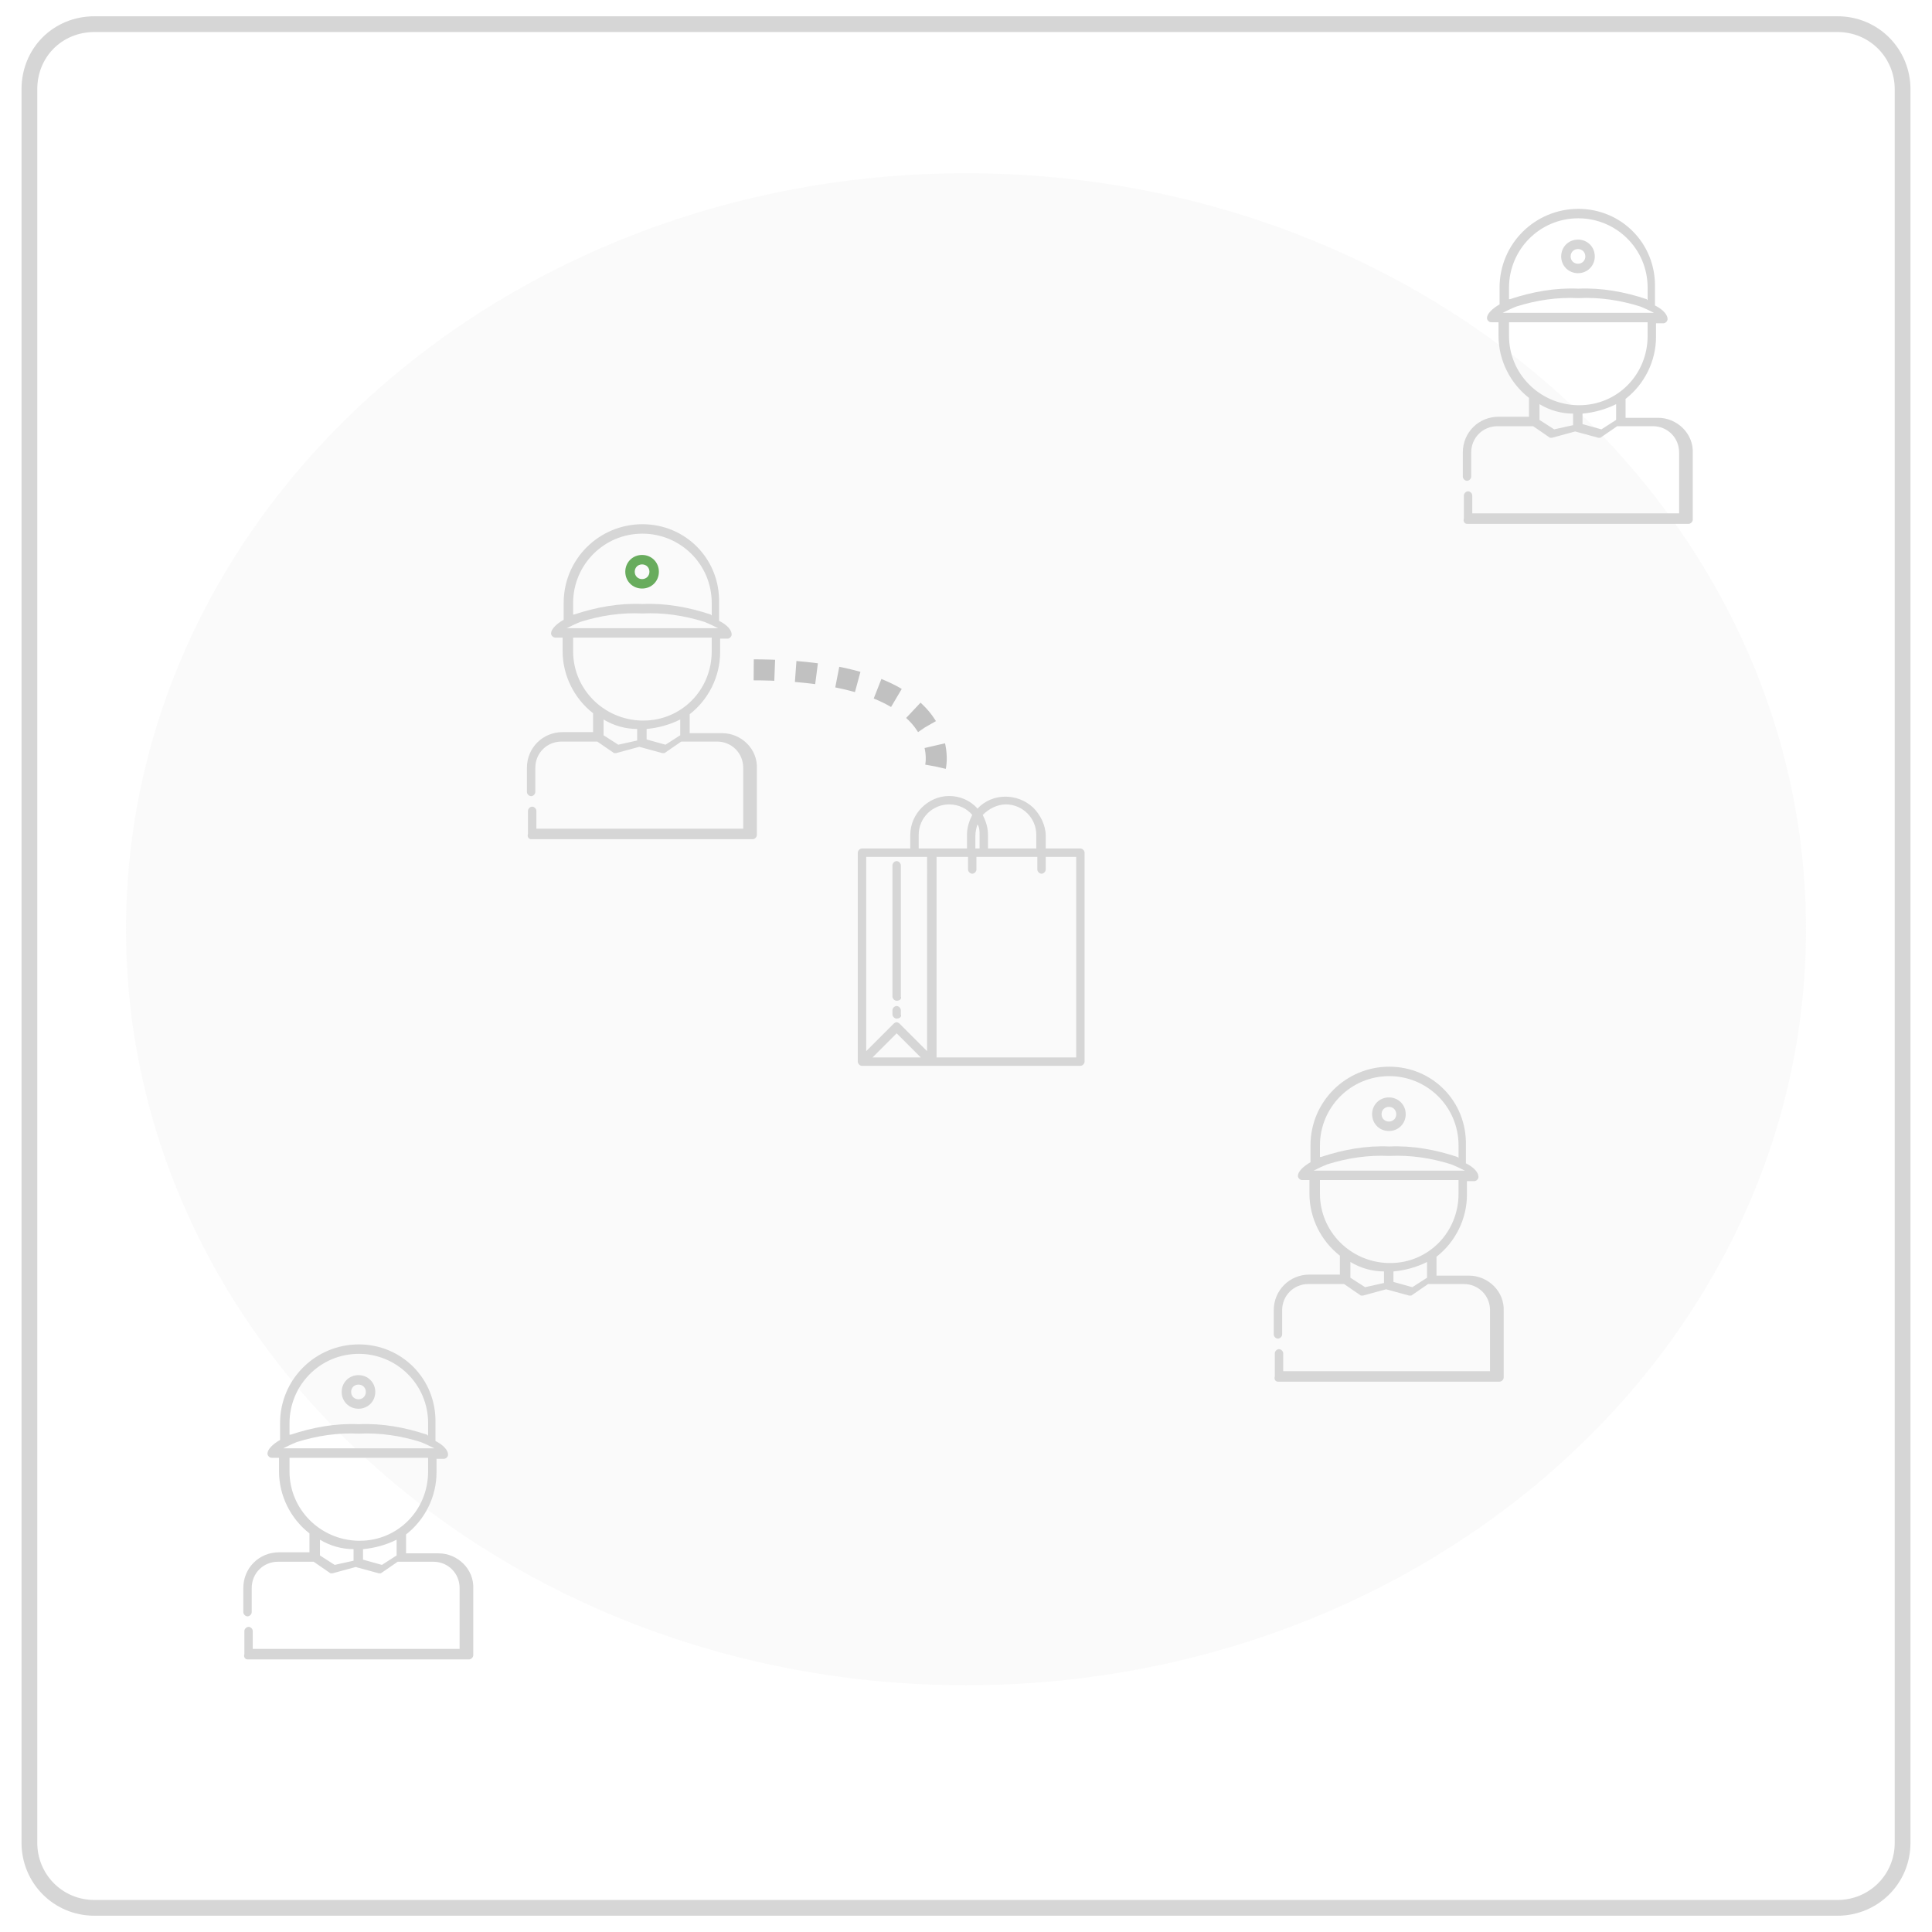 <?xml version="1.0" encoding="utf-8"?>
<!-- Generator: Adobe Illustrator 21.0.0, SVG Export Plug-In . SVG Version: 6.00 Build 0)  -->
<svg version="1.1" id="Layer_1" xmlns="http://www.w3.org/2000/svg" xmlns:xlink="http://www.w3.org/1999/xlink" x="0px" y="0px"
	 viewBox="0 0 184 184" style="enable-background:new 0 0 184 184;" xml:space="preserve">
<style type="text/css">
	.st0{fill:none;stroke:#D6D6D6;stroke-width:1.5;}
	.st1{opacity:0.12;fill:#D6D6D6;enable-background:new    ;}
	.st2{fill:#D6D6D6;}
	.st3{fill:#68AC5D;}
	.st4{fill:none;stroke:#C1C1C1;stroke-width:2;stroke-dasharray:2;}
</style>
<g>
	<path class="st0" d="M9,2.3h166c3.5,0,6.2,2.8,6.2,6.2v167c0,3.5-2.8,6.2-6.2,6.2H9c-3.5,0-6.2-2.8-6.2-6.2V8.5
		C2.8,5,5.5,2.3,9,2.3z"/>
</g>
<path class="st1" d="M92,16.5c44.2,0,80,32.2,80,72s-35.8,72-80,72s-80-32.2-80-72S47.8,16.5,92,16.5z"/>
<g transform="translate(79.694 74.31)">
	<path class="st2" d="M2.4,6.5H7V5.2c0-2,1.7-3.7,3.7-3.7c1,0,2,0.4,2.7,1.2c1.4-1.5,3.8-1.5,5.3-0.1c0.7,0.7,1.2,1.7,1.2,2.7v1.2
		h3.3c0.2,0,0.4,0.2,0.4,0.4l0,0v19.9c0,0.2-0.2,0.4-0.4,0.4l0,0H2.4C2.2,27.2,2,27,2,26.8l0,0V6.9C2,6.7,2.2,6.5,2.4,6.5z
		 M2.8,25.8l2.6-2.6C5.6,23,5.8,23,6,23.2l2.6,2.6V7.3H2.8V25.8z M3.4,26.4H8l-2.3-2.3L3.4,26.4z M10.7,2.3c-1.6,0-2.9,1.3-2.9,2.9
		v1.3h4.6V5.2c0-0.7,0.2-1.3,0.5-1.9C12.4,2.7,11.6,2.3,10.7,2.3L10.7,2.3z M13.4,4.2c-0.1,0.3-0.2,0.7-0.2,1.1v1.2h0.4V5.2
		C13.6,4.9,13.6,4.5,13.4,4.2L13.4,4.2z M19,5.2c0-1.6-1.3-2.9-2.9-2.9c-0.8,0-1.6,0.4-2.2,1c0.3,0.6,0.5,1.2,0.5,1.9v1.3H19V5.2z
		 M22.8,26.4V7.3h-2.9v1.2c0,0.2-0.2,0.4-0.4,0.4c-0.2,0-0.4-0.2-0.4-0.4V7.3h-5.8v1.2c0,0.2-0.2,0.4-0.4,0.4s-0.4-0.2-0.4-0.4l0,0
		V7.3h-3v19.1L22.8,26.4z"/>
	<path class="st2" d="M5.7,21c-0.2,0-0.4-0.2-0.4-0.4V8.1c0-0.2,0.2-0.4,0.4-0.4c0.2,0,0.4,0.2,0.4,0.4l0,0v12.5
		C6.2,20.8,6,21,5.7,21L5.7,21z"/>
	<path class="st2" d="M5.7,22.7c-0.2,0-0.4-0.2-0.4-0.4v-0.4c0-0.2,0.2-0.4,0.4-0.4c0.2,0,0.4,0.2,0.4,0.4v0.4
		C6.2,22.5,6,22.7,5.7,22.7z"/>
</g>
<g transform="translate(48.183 48.425)">
	<g transform="translate(0)">
		<path class="st2" d="M20.6,21.4h-3.1v-1.8c1.8-1.4,2.9-3.6,2.9-5.9v-1.3h0.7c0.2,0,0.4-0.2,0.4-0.4l0,0c0-0.4-0.4-0.9-1.2-1.3V9
			c0.1-4.2-3.2-7.5-7.3-7.5S5.5,4.8,5.5,9v1.6c-0.7,0.4-1.2,0.9-1.2,1.3c0,0.2,0.2,0.4,0.4,0.4l0,0h0.7v1.3c0,2.3,1.1,4.5,2.9,5.9
			v1.8H5.4c-1.9,0-3.4,1.5-3.4,3.4l0,0V27c0,0.2,0.2,0.4,0.4,0.4s0.4-0.2,0.4-0.4v-2.3c0-1.4,1.1-2.5,2.5-2.5h3.4l1.6,1.1l0,0l0,0
			l0,0l0,0l0,0l0,0c0,0,0,0,0.1,0l0,0c0,0,0,0,0.1,0l0,0l0,0l2.2-0.6l2.2,0.6l0,0l0,0c0,0,0,0,0.1,0l0,0c0,0,0,0,0.1,0l0,0l0,0l0,0
			l0,0l0,0l0,0l1.6-1.1h3.4c1.4,0,2.5,1.1,2.5,2.5v5.8H2.9v-1.7c0-0.2-0.2-0.4-0.4-0.4c-0.2,0-0.4,0.2-0.4,0.4V31l0,0
			c-0.1,0.3,0.1,0.5,0.3,0.5h21.1c0.2,0,0.4-0.2,0.4-0.4l0,0v-6.3C24,22.9,22.4,21.4,20.6,21.4z M6.4,9c0-3.6,2.9-6.6,6.6-6.6
			c3.6,0,6.6,2.9,6.6,6.6l0,0v1.2l-0.1-0.1c-2.1-0.7-4.3-1.1-6.5-1c-2.2-0.1-4.4,0.3-6.5,1l-0.1,0V9L6.4,9z M7.1,10.8
			C9,10.2,11,9.9,13,10c2-0.1,4,0.2,5.9,0.8c0.5,0.2,0.9,0.4,1.3,0.6H5.8C6.2,11.2,6.6,11,7.1,10.8L7.1,10.8z M12.5,22.1l-1.8,0.4
			l-1.4-0.9v-1.5c1,0.6,2.1,0.9,3.2,0.9V22.1z M16.6,21.6l-1.4,0.9L13.4,22v-1c1.1-0.1,2.2-0.4,3.2-0.9L16.6,21.6L16.6,21.6z
			 M13.1,20.2c-0.1,0-0.1,0-0.2,0c-3.6-0.1-6.5-3-6.5-6.6v-1.3h13.2v1.3C19.6,17.3,16.7,20.2,13.1,20.2L13.1,20.2z"/>
	</g>
	<g transform="translate(9.368 2.927)">
		<g transform="translate(0)">
			<path class="st3" d="M3.6,1.5C2.7,1.5,2,2.2,2,3.1s0.7,1.6,1.6,1.6S5.2,4,5.2,3.1S4.5,1.5,3.6,1.5z M3.6,3.8
				c-0.4,0-0.7-0.3-0.7-0.7s0.3-0.7,0.7-0.7s0.7,0.3,0.7,0.7l0,0C4.3,3.5,4,3.8,3.6,3.8L3.6,3.8z"/>
		</g>
	</g>
</g>
<g transform="translate(119.309 100.089)">
	<g transform="translate(0)">
		<path class="st2" d="M20.6,21.4h-3.1v-1.8c1.8-1.4,2.9-3.6,2.9-5.9v-1.3h0.7c0.2,0,0.4-0.2,0.4-0.4l0,0c0-0.4-0.4-0.9-1.2-1.3V9
			c0.1-4.2-3.2-7.5-7.3-7.5S5.5,4.8,5.5,9v1.6c-0.7,0.4-1.2,0.9-1.2,1.3c0,0.2,0.2,0.4,0.4,0.4l0,0h0.7v1.3c0,2.3,1.1,4.5,2.9,5.9
			v1.8H5.4c-1.9,0-3.4,1.5-3.4,3.4l0,0V27c0,0.2,0.2,0.4,0.4,0.4s0.4-0.2,0.4-0.4v-2.3c0-1.4,1.1-2.5,2.5-2.5h3.4l1.6,1.1l0,0l0,0
			l0,0l0,0l0,0l0,0c0,0,0,0,0.1,0l0,0c0,0,0,0,0.1,0l0,0l0,0l2.2-0.6l2.2,0.6l0,0l0,0c0,0,0,0,0.1,0l0,0c0,0,0,0,0.1,0l0,0l0,0l0,0
			l0,0l0,0l0,0l1.6-1.1h3.4c1.4,0,2.5,1.1,2.5,2.5v5.8H2.9v-1.7c0-0.2-0.2-0.4-0.4-0.4s-0.4,0.2-0.4,0.4V31l0,0
			c-0.1,0.3,0.1,0.5,0.3,0.5h21.1c0.2,0,0.4-0.2,0.4-0.4l0,0v-6.3C24,22.9,22.4,21.4,20.6,21.4z M6.4,9c0-3.6,2.9-6.6,6.6-6.6
			c3.6,0,6.6,2.9,6.6,6.6l0,0v1.2l-0.1-0.1c-2.1-0.7-4.3-1.1-6.5-1c-2.2-0.1-4.4,0.3-6.5,1l-0.1,0V9L6.4,9z M7.1,10.8
			C9,10.2,11,9.9,13,10c2-0.1,4,0.2,5.9,0.8c0.5,0.2,0.9,0.4,1.3,0.6H5.8C6.2,11.2,6.6,11,7.1,10.8L7.1,10.8z M12.5,22.1l-1.8,0.4
			l-1.4-0.9v-1.5c1,0.6,2.1,0.9,3.2,0.9V22.1z M16.6,21.6l-1.4,0.9L13.4,22v-1c1.1-0.1,2.2-0.4,3.2-0.9V21.6L16.6,21.6z M13.1,20.2
			c-0.1,0-0.1,0-0.2,0c-3.6-0.1-6.5-3-6.5-6.6v-1.3h13.2v1.3C19.6,17.3,16.7,20.2,13.1,20.2L13.1,20.2z"/>
	</g>
	<g transform="translate(9.368 2.927)">
		<g transform="translate(0)">
			<path class="st2" d="M3.6,1.5C2.7,1.5,2,2.2,2,3.1s0.7,1.6,1.6,1.6S5.2,4,5.2,3.1S4.5,1.5,3.6,1.5z M3.6,3.8
				c-0.4,0-0.7-0.3-0.7-0.7s0.3-0.7,0.7-0.7s0.7,0.3,0.7,0.7l0,0C4.3,3.5,4,3.8,3.6,3.8L3.6,3.8z"/>
		</g>
	</g>
</g>
<g transform="translate(137.316 18.391)">
	<g transform="translate(0)">
		<path class="st2" d="M20.6,21.4h-3.1v-1.8c1.8-1.4,2.9-3.6,2.9-5.9v-1.3h0.7c0.2,0,0.4-0.2,0.4-0.4l0,0c0-0.4-0.4-0.9-1.2-1.3V9
			c0.1-4.2-3.2-7.5-7.3-7.5S5.5,4.8,5.5,9v1.6c-0.7,0.4-1.2,0.9-1.2,1.3c0,0.2,0.2,0.4,0.4,0.4l0,0h0.7v1.3c0,2.3,1.1,4.5,2.9,5.9
			v1.8H5.4c-1.9,0-3.4,1.5-3.4,3.4l0,0V27c0,0.2,0.2,0.4,0.4,0.4s0.4-0.2,0.4-0.4v-2.3c0-1.4,1.1-2.5,2.5-2.5h3.4l1.6,1.1l0,0l0,0
			l0,0l0,0l0,0l0,0c0,0,0,0,0.1,0l0,0c0,0,0,0,0.1,0l0,0l0,0l2.2-0.6l2.2,0.6l0,0l0,0c0,0,0,0,0.1,0l0,0c0,0,0,0,0.1,0l0,0l0,0l0,0
			l0,0l0,0l0,0l1.6-1.1h3.4c1.4,0,2.5,1.1,2.5,2.5v5.8H2.9v-1.7c0-0.2-0.2-0.4-0.4-0.4s-0.4,0.2-0.4,0.4V31l0,0
			c-0.1,0.3,0.1,0.5,0.3,0.5h21.1c0.2,0,0.4-0.2,0.4-0.4l0,0v-6.3C24,22.9,22.4,21.4,20.6,21.4z M6.4,9c0-3.6,2.9-6.6,6.6-6.6
			c3.6,0,6.6,2.9,6.6,6.6l0,0v1.2l-0.1-0.1c-2.1-0.7-4.3-1.1-6.5-1c-2.2-0.1-4.4,0.3-6.5,1l-0.1,0V9L6.4,9z M7.1,10.8
			C9,10.2,11,9.9,13,10c2-0.1,4,0.2,5.9,0.8c0.5,0.2,0.9,0.4,1.3,0.6H5.8C6.2,11.2,6.6,11,7.1,10.8L7.1,10.8z M12.5,22.1l-1.8,0.4
			l-1.4-0.9v-1.5c1,0.6,2.1,0.9,3.2,0.9V22.1z M16.6,21.6l-1.4,0.9L13.4,22v-1c1.1-0.1,2.2-0.4,3.2-0.9V21.6L16.6,21.6z M13.1,20.2
			c-0.1,0-0.1,0-0.2,0c-3.6-0.1-6.5-3-6.5-6.6v-1.3h13.2v1.3C19.6,17.3,16.7,20.2,13.1,20.2L13.1,20.2z"/>
	</g>
	<g transform="translate(9.368 2.927)">
		<g transform="translate(0)">
			<path class="st2" d="M3.6,1.5C2.7,1.5,2,2.2,2,3.1s0.7,1.6,1.6,1.6S5.2,4,5.2,3.1S4.5,1.5,3.6,1.5z M3.6,3.8
				c-0.4,0-0.7-0.3-0.7-0.7s0.3-0.7,0.7-0.7s0.7,0.3,0.7,0.7l0,0C4.3,3.5,4,3.8,3.6,3.8L3.6,3.8z"/>
		</g>
	</g>
</g>
<g transform="translate(21.173 126.538)">
	<g transform="translate(0)">
		<path class="st2" d="M20.6,21.4h-3.1v-1.8c1.8-1.4,2.9-3.6,2.9-5.9v-1.3h0.7c0.2,0,0.4-0.2,0.4-0.4l0,0c0-0.4-0.4-0.9-1.2-1.3V9
			c0.1-4.2-3.2-7.5-7.3-7.5S5.5,4.8,5.5,9v1.6c-0.7,0.4-1.2,0.9-1.2,1.3c0,0.2,0.2,0.4,0.4,0.4l0,0h0.7v1.3c0,2.3,1.1,4.5,2.9,5.9
			v1.8H5.4c-1.9,0-3.4,1.5-3.4,3.4l0,0V27c0,0.2,0.2,0.4,0.4,0.4s0.4-0.2,0.4-0.4v-2.3c0-1.4,1.1-2.5,2.5-2.5h3.4l1.6,1.1l0,0l0,0
			l0,0l0,0l0,0l0,0c0,0,0,0,0.1,0l0,0c0,0,0,0,0.1,0l0,0l0,0l2.2-0.6l2.2,0.6l0,0l0,0c0,0,0,0,0.1,0l0,0c0,0,0,0,0.1,0l0,0l0,0l0,0
			l0,0l0,0l0,0l1.6-1.1h3.4c1.4,0,2.5,1.1,2.5,2.5v5.8H2.9v-1.7c0-0.2-0.2-0.4-0.4-0.4s-0.4,0.2-0.4,0.4V31l0,0
			c-0.1,0.3,0.1,0.5,0.3,0.5h21.1c0.2,0,0.4-0.2,0.4-0.4l0,0v-6.3C24,22.9,22.4,21.4,20.6,21.4z M6.4,9c0-3.6,2.9-6.6,6.6-6.6
			c3.6,0,6.6,2.9,6.6,6.6l0,0v1.2l-0.1-0.1c-2.1-0.7-4.3-1.1-6.5-1c-2.2-0.1-4.4,0.3-6.5,1l-0.1,0V9L6.4,9z M7.1,10.8
			C9,10.2,11,9.9,13,10c2-0.1,4,0.2,5.9,0.8c0.5,0.2,0.9,0.4,1.3,0.6H5.8C6.2,11.2,6.6,11,7.1,10.8L7.1,10.8z M12.5,22.1l-1.8,0.4
			l-1.4-0.9v-1.5c1,0.6,2.1,0.9,3.2,0.9V22.1z M16.6,21.6l-1.4,0.9L13.4,22v-1c1.1-0.1,2.2-0.4,3.2-0.9V21.6L16.6,21.6z M13.1,20.2
			c-0.1,0-0.1,0-0.2,0c-3.6-0.1-6.5-3-6.5-6.6v-1.3h13.2v1.3C19.6,17.3,16.7,20.2,13.1,20.2L13.1,20.2z"/>
	</g>
	<g transform="translate(9.368 2.927)">
		<g transform="translate(0)">
			<path class="st2" d="M3.6,1.5C2.7,1.5,2,2.2,2,3.1s0.7,1.6,1.6,1.6S5.2,4,5.2,3.1S4.5,1.5,3.6,1.5z M3.6,3.8
				c-0.4,0-0.7-0.3-0.7-0.7s0.3-0.7,0.7-0.7s0.7,0.3,0.7,0.7l0,0C4.3,3.5,4,3.8,3.6,3.8L3.6,3.8z"/>
		</g>
	</g>
</g>
<path class="st4" d="M89.1,73c0,0,2.2-9.5-18.5-9.2"/>
</svg>
